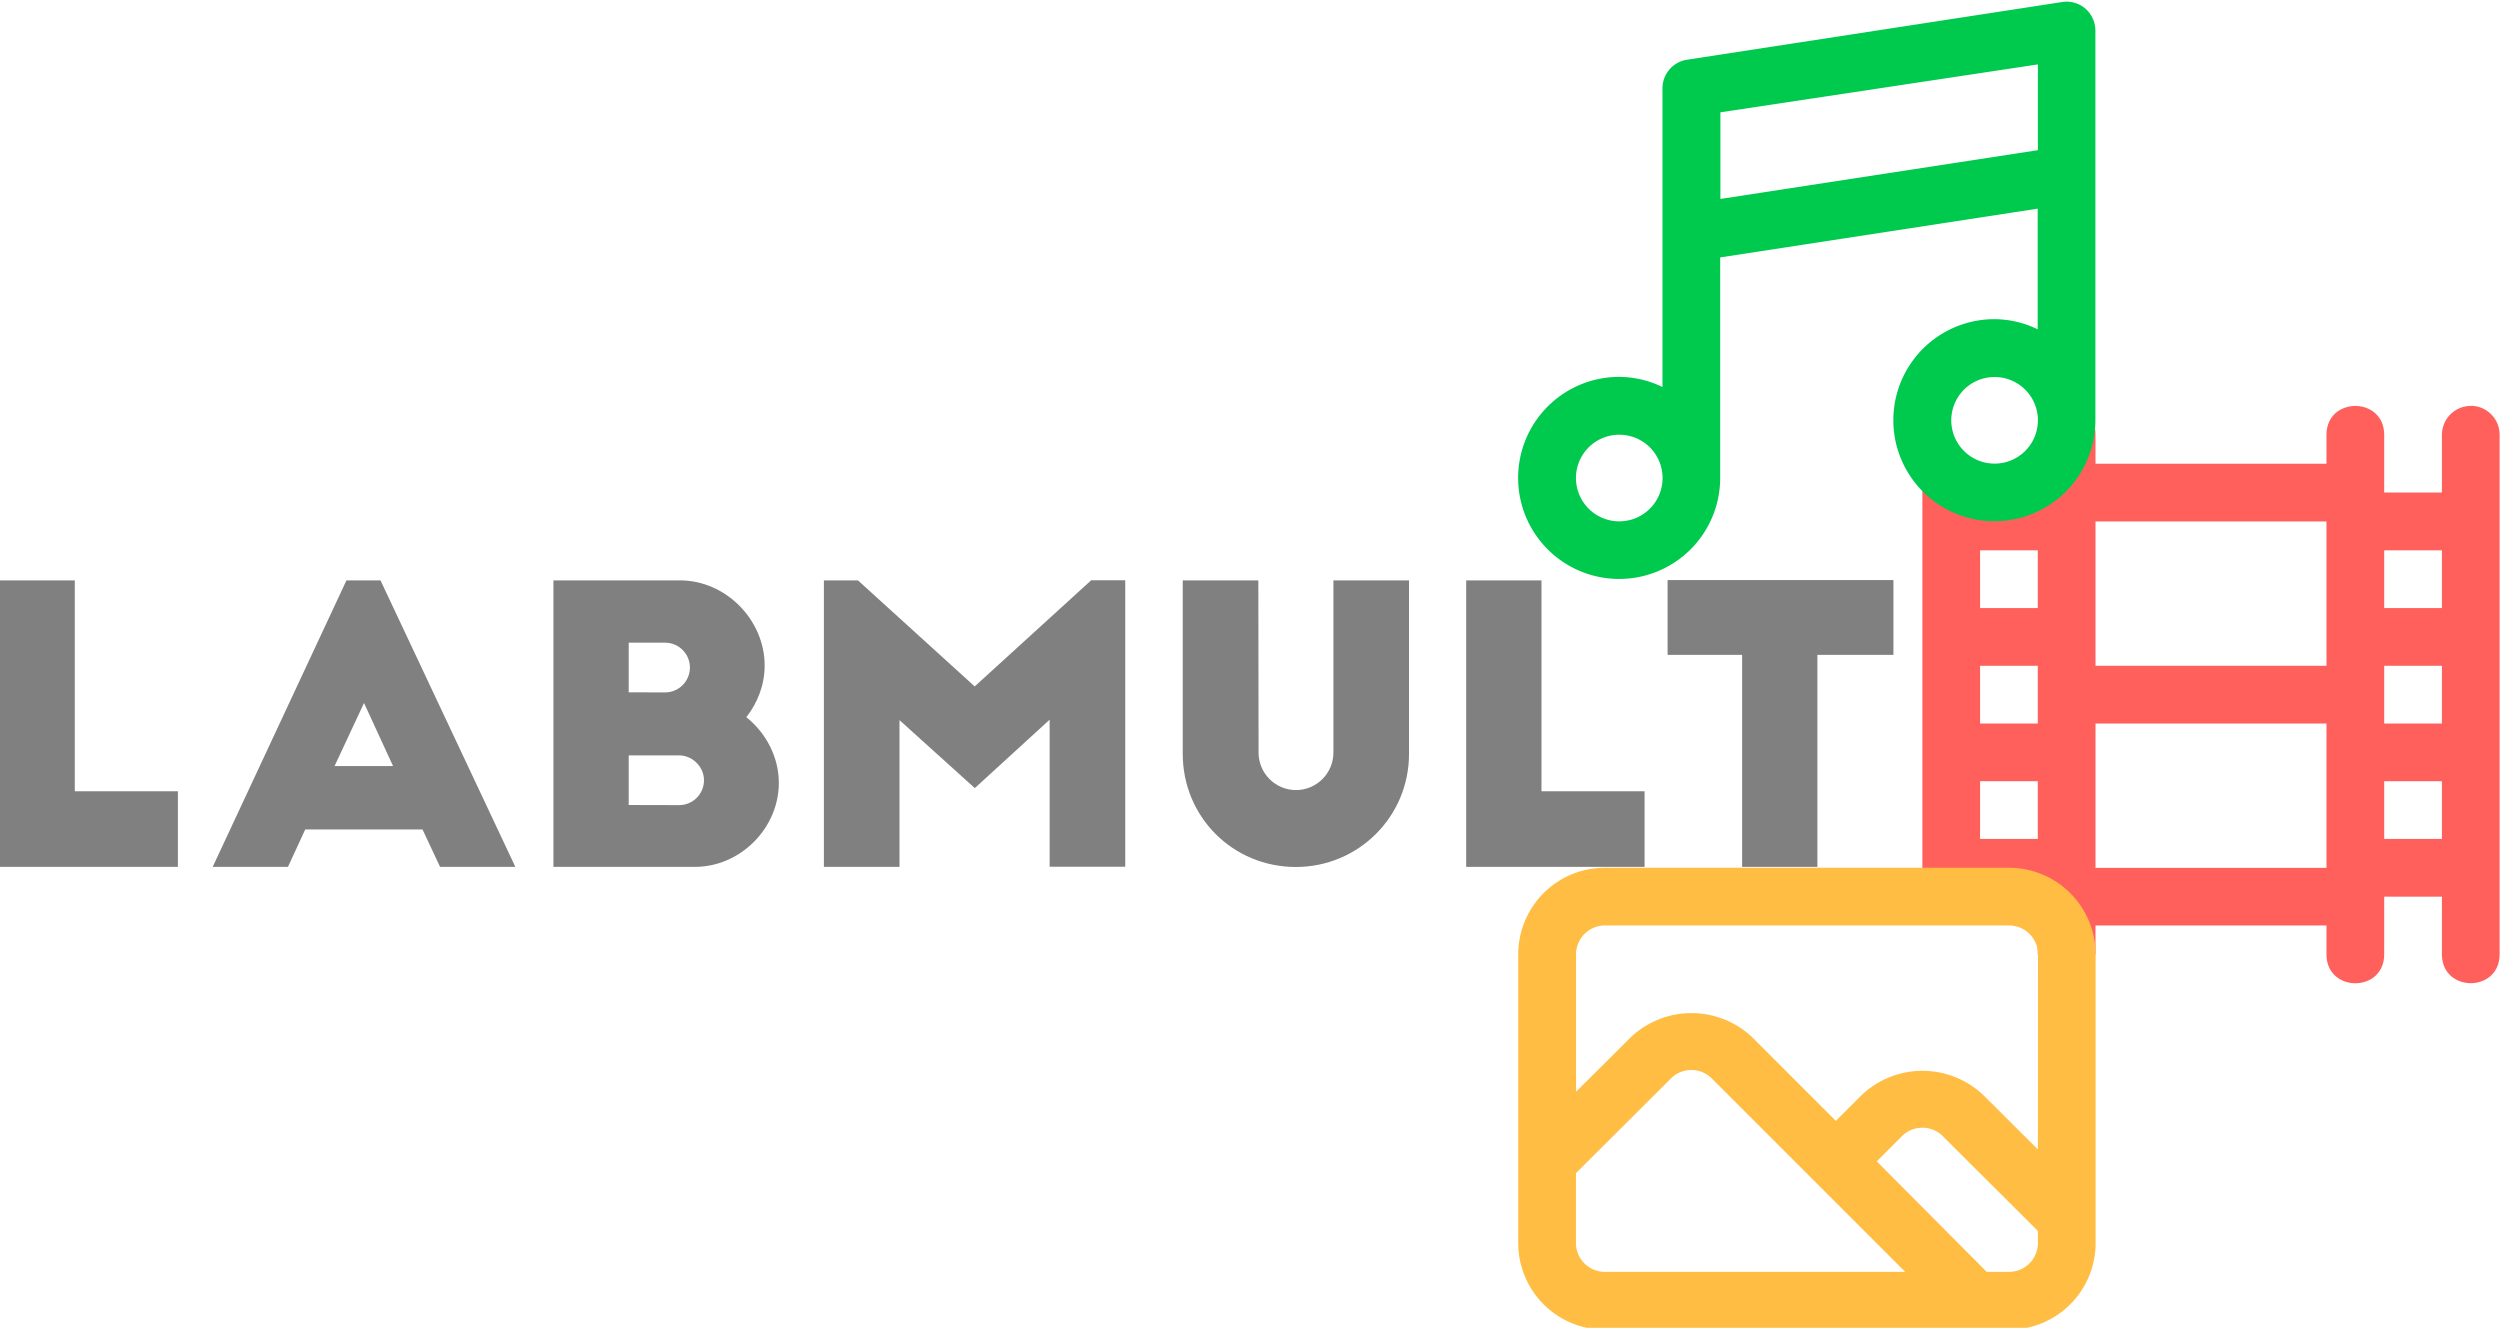 <?xml version="1.0" encoding="UTF-8" standalone="no"?>
<!-- Created with Inkscape (http://www.inkscape.org/) -->

<svg
   width="135.467mm"
   height="71.948mm"
   viewBox="0 0 135.467 71.948"
   version="1.1"
   id="svg5"
   inkscape:version="1.1 (1:1.1+202106031931+af4d65493e)"
   sodipodi:docname="logo.svg"
   inkscape:export-filename="/home/pi/Downloads/logo.png"
   inkscape:export-xdpi="96"
   inkscape:export-ydpi="96"
   xmlns:inkscape="http://www.inkscape.org/namespaces/inkscape"
   xmlns:sodipodi="http://sodipodi.sourceforge.net/DTD/sodipodi-0.dtd"
   xmlns="http://www.w3.org/2000/svg"
   xmlns:svg="http://www.w3.org/2000/svg">
  <sodipodi:namedview
     id="namedview7"
     pagecolor="#ffffff"
     bordercolor="#666666"
     borderopacity="1.0"
     inkscape:pageshadow="2"
     inkscape:pageopacity="0.0"
     inkscape:pagecheckerboard="0"
     inkscape:document-units="mm"
     showgrid="false"
     inkscape:zoom="0.70710678"
     inkscape:cx="113.84419"
     inkscape:cy="176.06959"
     inkscape:window-width="1366"
     inkscape:window-height="707"
     inkscape:window-x="1366"
     inkscape:window-y="30"
     inkscape:window-maximized="1"
     inkscape:current-layer="text3051" />
  <defs
     id="defs2" />
  <g
     inkscape:label="Layer 1"
     inkscape:groupmode="layer"
     id="layer1"
     transform="translate(-36.1,-6.267)">
    <g
       id="logo"
       transform="matrix(5.912,0,0,5.912,415.6,-1318.131)"
       style="stroke-width:0.169">
      <path
         fill="#ff605c"
         d="m -41.545,227.739 c -0.146,0 -0.265,0.118 -0.265,0.265 v 0.529 h -0.529 v -0.529 c 0,-0.353 -0.529,-0.353 -0.529,0 v 0.265 h -2.117 v -0.265 c 0,-0.353 -0.44,-0.249 -0.529,0.092 v 0.437 h -0.529 v -0.175 h -0.529 v 3.879 h 0.529 v 0 h 0.529 v 0.529 h 0.529 v -0.265 h 2.117 v 0.265 c 0,0.353 0.529,0.353 0.529,0 v -0.529 h 0.529 v 0.529 c 8.81e-4,0.352 0.528,0.352 0.529,0 v -4.763 c -2e-6,-0.146 -0.118,-0.265 -0.265,-0.265 z m -3.969,3.969 h -0.529 v -0.529 h 0.529 z m 0,-1.058 h -0.529 v -0.529 h 0.529 z m 0,-1.058 h -0.529 v -0.529 h 0.529 z m 2.646,2.381 h -2.117 v -1.323 h 2.117 z m 0,-1.852 h -2.117 v -1.323 h 2.117 z m 1.058,1.587 h -0.529 v -0.529 h 0.529 z m 0,-1.058 h -0.529 v -0.529 h 0.529 z m 0,-1.058 h -0.529 v -0.529 h 0.529 z"
         id="path2-5-2-7"
         style="stroke-width:0.045"
         sodipodi:nodetypes="csccssccccccccccccccccsscccccsccccccccccccccccccccccccccccccccccccccccc" />
      <path
         fill="#00ca4e"
         d="m -45.077,224.098 a 0.265,0.265 0 0 0 -0.212,-0.061 l -3.44,0.529 a 0.265,0.265 0 0 0 -0.225,0.262 v 2.738 a 0.913,0.913 0 0 0 -0.397,-0.093 0.926,0.926 0 1 0 0.926,0.926 v -2.021 l 2.91,-0.447 v 1.106 a 0.913,0.913 0 0 0 -0.397,-0.093 0.926,0.926 0 1 0 0.926,0.926 v -3.572 a 0.265,0.265 0 0 0 -0.093,-0.201 z m -4.273,4.699 a 0.397,0.397 0 1 1 0.397,-0.397 0.397,0.397 0 0 1 -0.397,0.397 z m 3.44,-0.529 a 0.397,0.397 0 1 1 0.397,-0.397 0.397,0.397 0 0 1 -0.397,0.397 z m 0.397,-2.873 -2.91,0.447 v -0.794 l 2.91,-0.439 z"
         id="path18-5-9-0"
         style="stroke-width:0.045" />
      <path
         fill="#ffbd44"
         d="m -45.778,231.972 h -3.704 a 0.794,0.794 0 0 0 -0.794,0.794 v 2.646 a 0.794,0.794 0 0 0 0.794,0.794 h 3.704 a 0.794,0.794 0 0 0 0.794,-0.794 v -2.646 a 0.794,0.794 0 0 0 -0.794,-0.794 z m -3.704,3.704 a 0.265,0.265 0 0 1 -0.265,-0.265 v -0.64 l 0.873,-0.87 a 0.265,0.265 0 0 1 0.37,0 l 1.775,1.775 z m 3.969,-0.265 a 0.265,0.265 0 0 1 -0.265,0.265 h -0.204 l -1.008,-1.013 0.233,-0.233 a 0.265,0.265 0 0 1 0.37,0 l 0.873,0.87 z m 0,-0.857 -0.497,-0.495 a 0.81,0.81 0 0 0 -1.122,0 l -0.233,0.233 -0.762,-0.762 a 0.81,0.81 0 0 0 -1.122,0 l -0.497,0.495 v -1.259 a 0.265,0.265 0 0 1 0.265,-0.265 h 3.704 a 0.265,0.265 0 0 1 0.265,0.265 z"
         id="path10-3-1-9"
         style="stroke-width:0.045" />
      <g
         aria-label="LabMult"
         id="text3051"
         style="font-size:3.502px;line-height:1.25;stroke-width:0.045">
        <path
           d="m -64.196,231.964 h 1.635 v -0.693 h -0.945 v -1.933 h -0.69 z"
           style="font-family:'Big John';-inkscape-font-specification:'Big John';fill:#808080"
           id="path1318" />
        <path
           d="m -61.552,231.964 0.158,-0.343 h 1.075 l 0.161,0.343 h 0.69 l -1.236,-2.626 h -0.312 l -1.226,2.626 z m 0.697,-1.502 0.266,0.578 h -0.536 z"
           style="font-family:'Big John';-inkscape-font-specification:'Big John';fill:#808080"
           id="path1320" />
        <path
           d="m -58.429,231.397 v -0.455 h 0.462 c 0.119,0 0.228,0.102 0.228,0.228 0,0.126 -0.102,0.228 -0.228,0.228 z m 0,-1.033 v -0.455 h 0.333 c 0.126,0 0.228,0.102 0.228,0.228 0,0.126 -0.102,0.228 -0.228,0.228 z m 0.606,1.6 c 0.417,0 0.77,-0.354 0.77,-0.77 0,-0.238 -0.119,-0.459 -0.298,-0.602 0.102,-0.13 0.168,-0.294 0.168,-0.473 0,-0.42 -0.357,-0.781 -0.777,-0.781 h -1.159 v 2.626 z"
           style="font-family:'Big John';-inkscape-font-specification:'Big John';fill:#808080"
           id="path1322" />
        <path
           d="m -56.328,229.338 h -0.312 v 2.626 h 0.693 v -1.345 l 0.69,0.623 0.686,-0.627 v 1.348 h 0.693 v -2.626 h -0.312 l -1.068,0.973 z"
           style="font-family:'Big John';-inkscape-font-specification:'Big John';fill:#808080"
           id="path1324" />
        <path
           d="m -52.658,229.338 h -0.693 v 1.59 c 0,0.578 0.459,1.037 1.037,1.037 0.571,0 1.037,-0.459 1.037,-1.037 v -1.59 h -0.693 v 1.579 c 0,0.189 -0.154,0.343 -0.343,0.343 -0.189,0 -0.343,-0.154 -0.343,-0.343 z"
           style="font-family:'Big John';-inkscape-font-specification:'Big John';fill:#808080"
           id="path1326" />
        <path
           d="m -50.753,231.964 h 1.635 v -0.693 h -0.945 v -1.933 h -0.69 z"
           style="font-family:'Big John';-inkscape-font-specification:'Big John';fill:#808080"
           id="path1328" />
        <path
           d="m -48.907,230.021 h 0.683 v 1.943 h 0.69 v -1.943 h 0.697 v -0.686 h -2.07 z"
           style="font-family:'Big John';-inkscape-font-specification:'Big John';fill:#808080"
           id="path1330" />
      </g>
    </g>
  </g>
</svg>
